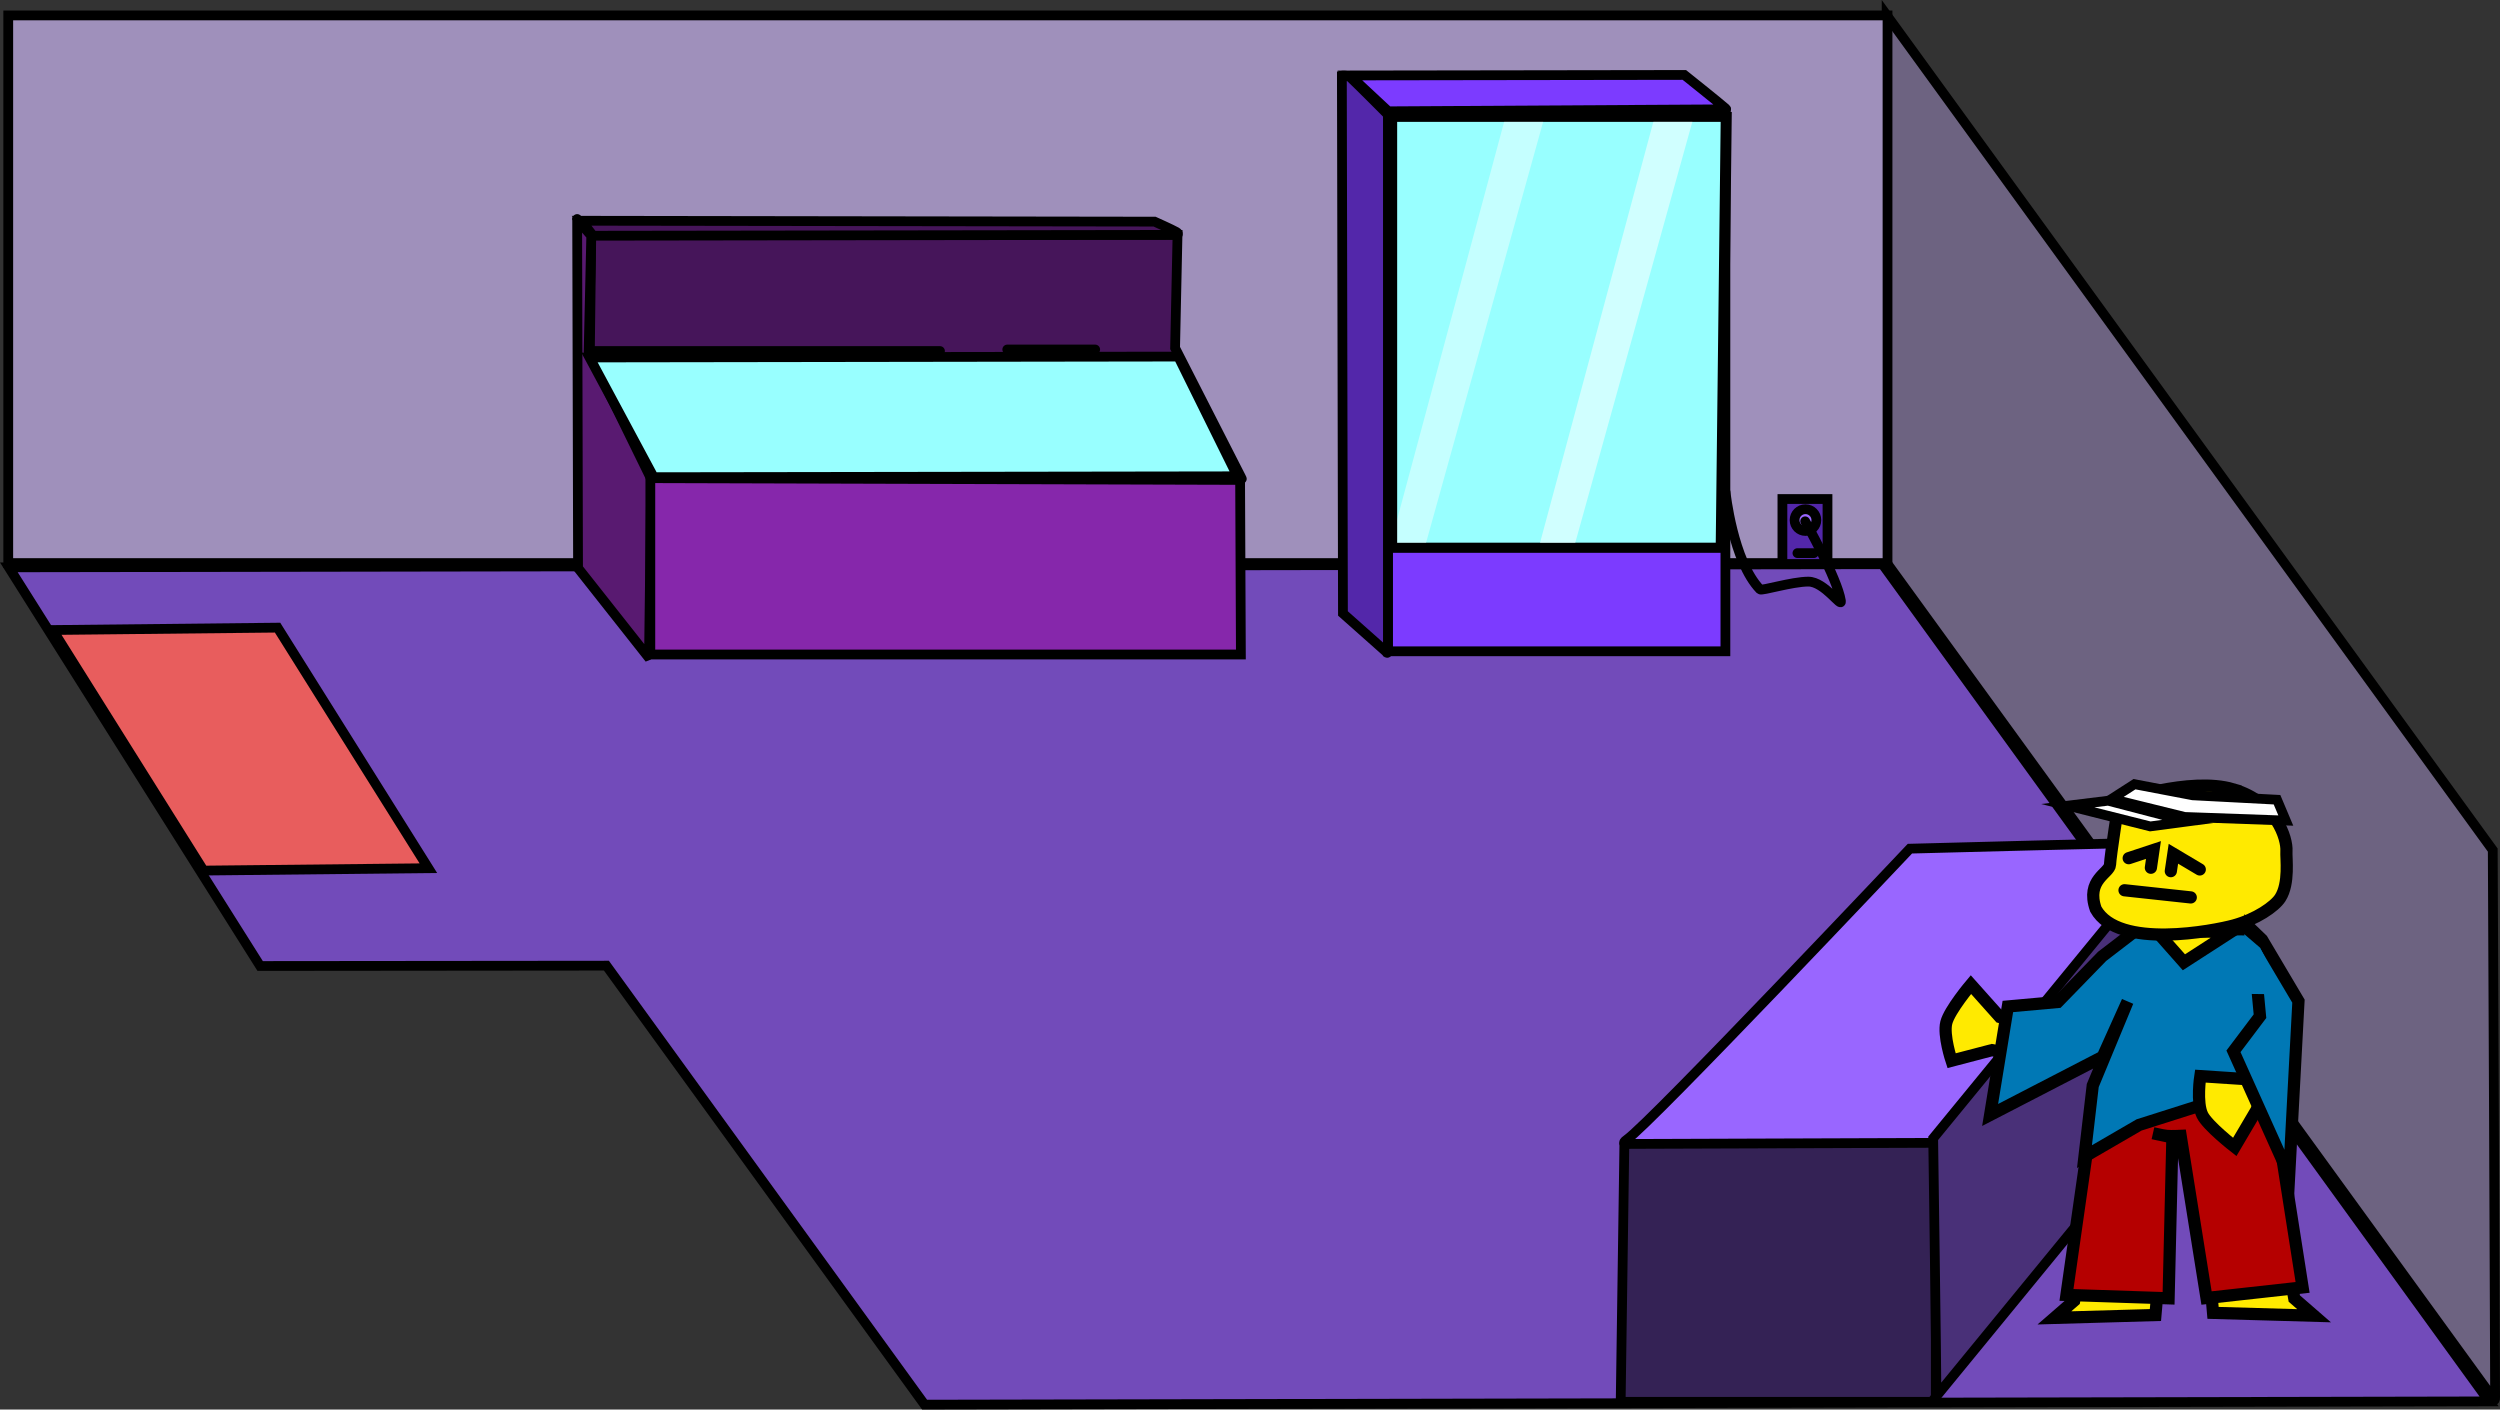 <svg version="1.1" xmlns="http://www.w3.org/2000/svg" xmlns:xlink="http://www.w3.org/1999/xlink" width="511.702" height="288.508" viewBox="0,0,511.702,288.508"><rect x="0" y="0" width="511.702" height="288.508" fill="#333333" stroke="none"/><g transform="translate(-99.939,-43.393)"><g data-paper-data="{&quot;isPaintingLayer&quot;:true}" fill-rule="nonzero" stroke-linejoin="miter" stroke-miterlimit="10" stroke-dasharray="" stroke-dashoffset="0" style="mix-blend-mode: normal"><path d="M289.186,330.899l-65.129,-89.856l-70.87,0.071l-51.437,-81.6l383.49,-0.639l124.174,171.355z" fill="#724bba" stroke="#000000" stroke-width="2" stroke-linecap="butt"/><path d="M486.095,158.566v-112.093l124.063,170.915c0,0 0.482,102.998 0.482,111.991c0,1.258 -0.482,0.102 -0.482,0.102c0,0 -28.889,-39.799 -46.316,-63.807c-22.578,-31.105 -77.748,-107.109 -77.748,-107.109z" fill="#6d6381" stroke="#000000" stroke-width="2" stroke-linecap="butt"/><path d="M101.628,158.643v-112.093h384.651v112.093z" fill="#9f90bb" stroke="#000000" stroke-width="2" stroke-linecap="butt"/><path d="M374.815,168.955l-0.219,-110.067c0,0 1.182,-0.178 1.837,0.436c1.549,1.45 7.593,7.533 7.593,7.533c0,0 0.037,101.396 0.007,109.607c-0.004,1.055 -0.409,0.31 -0.409,0.31z" data-paper-data="{&quot;index&quot;:null}" fill="#5327aa" stroke="#000000" stroke-width="2" stroke-linecap="butt"/><path d="M376.223,58.837l68.467,-0.105c0,0 7.098,5.657 8.422,6.829c0.547,0.485 -0.475,0.21 -0.475,0.21l-68.539,0.404z" data-paper-data="{&quot;index&quot;:null}" fill="#7c3bff" stroke="#000000" stroke-width="2" stroke-linecap="butt"/><path d="M431.662,330.318l0.75,-52.475c0,0 0.724,-0.563 2.289,-0.563c7.274,0 61.456,-0.563 61.456,-0.563v53.601z" data-paper-data="{&quot;index&quot;:null}" fill="#342255" stroke="#000000" stroke-width="2" stroke-linecap="butt"/><path d="M432.668,277.538c0,0 -0.84,-0.146 0.224,-0.88c4.974,-3.433 57.968,-59.559 57.968,-59.559c0,0 49.171,-1.311 54.713,-1.311c0.842,0 -1.096,1.701 -1.096,1.701l-48,59.822z" data-paper-data="{&quot;index&quot;:null}" fill="#9966ff" stroke="#000000" stroke-width="2" stroke-linecap="butt"/><path d="M495.623,329.977c0,0 0.679,0.646 0.679,-0.429c0,-5.571 -0.679,-53.164 -0.679,-53.164l49.623,-60.556c0,0 0.522,-1.133 0.522,-0.083c0,5.515 -0.522,53.676 -0.522,53.676z" data-paper-data="{&quot;index&quot;:null}" fill="#493078" stroke="#000000" stroke-width="2" stroke-linecap="butt"/><path d="M340.458,114.623c0,0 11.889,23.261 13.489,26.418c0.366,0.722 0.087,0.351 0.087,0.351l-120.649,0.195l-12.7,-26.964l0.276,-23.158h119.993z" fill="#46155a" stroke="#000000" stroke-width="2" stroke-linecap="round"/><path d="M221.321,91.645l-2.346,-3.067l117.286,0.18c0,0 3.583,1.605 4.448,2.104c0.546,0.315 0.243,0.603 0.243,0.603z" fill="#46155a" stroke="#000000" stroke-width="2" stroke-linecap="round"/><path d="M218.073,88.217c0,0 -0.157,-0.093 0.111,0.225c0.518,0.615 2.776,3.203 2.776,3.203l-0.541,23.638l12.811,26.164c0,0 -0.377,31.31 -0.437,35.256c-0.013,0.83 -0.347,0.94 -0.347,0.94l-14.192,-17.971l-0.18,-71.454z" fill="#591a71" stroke="#000000" stroke-width="2" stroke-linecap="round"/><path d="M353.924,177.354h-120.874v-36.088l120.715,0.361z" fill="#8627ab" stroke="#000000" stroke-width="2" stroke-linecap="round"/><path d="M384.053,176.7v-110.319h69.043v110.319z" fill="#7c3bff" stroke="#000000" stroke-width="2" stroke-linecap="butt"/><path d="M443.408,98.043v15.023" fill="none" stroke="#000000" stroke-width="2" stroke-linecap="round"/><path d="M452.108,155.476h-67.449v-88.213h68.479z" fill="#98ffff" stroke="#000000" stroke-width="2" stroke-linecap="round"/><path d="M384.366,155.423l23.81,-88.46h7.994l-24.505,88.113z" fill-opacity="0.435" fill="#ffffff" stroke="none" stroke-width="0" stroke-linecap="butt"/><path d="M414.914,155.383l23.81,-88.46h7.994l-24.505,88.113z" fill-opacity="0.541" fill="#ffffff" stroke="none" stroke-width="0" stroke-linecap="butt"/><path d="M110.737,172.347l46.014,-0.488l30.871,49.238l-46.014,0.488z" fill="#e85d5d" stroke="#000000" stroke-width="2" stroke-linecap="butt"/><path d="M292.336,115.242h-71.831" fill="none" stroke="#000000" stroke-width="2" stroke-linecap="round"/><path d="M306.107,114.929h17.997" fill="none" stroke="#000000" stroke-width="2" stroke-linecap="round"/><path d="M464.766,158.831v-13.298h9.227v13.298z" fill="#5327aa" stroke="#000000" stroke-width="2" stroke-linecap="butt"/><path d="M467.837,156.607h3.362" fill="none" stroke="#000000" stroke-width="2" stroke-linecap="round"/><path d="M467.254,149.847c0,-1.232 0.998,-2.23 2.23,-2.23c1.232,0 2.23,0.999 2.23,2.23c0,1.232 -0.999,2.23 -2.23,2.23c-1.232,0 -2.23,-0.999 -2.23,-2.23z" fill="#9966ff" stroke="#000000" stroke-width="2" stroke-linecap="butt"/><path d="M469.422,150.095c0,0 6.593,11.663 7.315,16.288c0.258,1.649 -3.324,-3.954 -6.67,-3.945c-3.346,0.009 -9.555,1.934 -9.878,1.598c-5.569,-5.792 -7.057,-19.888 -7.057,-19.888" fill="none" stroke="#000000" stroke-width="2" stroke-linecap="round"/><path d="M353.215,140.882l-119.474,0.183l-13.143,-24.505l120.504,-0.183z" fill="#98ffff" stroke="#000000" stroke-width="2" stroke-linecap="round"/><path d="M452.359,155.52h-67.449v-88.213h68.479z" fill="none" stroke="#000000" stroke-width="2" stroke-linecap="round"/><path d="M564.482,280.952l5.057,28.23l4.045,3.516l-20.677,-0.587l-2.585,-29.678z" data-paper-data="{&quot;index&quot;:null}" fill="#ffea00" stroke="#000000" stroke-width="2.5" stroke-linecap="round"/><path d="M543.698,282.875l-2.585,29.678l-20.677,0.587l4.045,-3.516l5.057,-28.23z" data-paper-data="{&quot;index&quot;:null}" fill="#ffea00" stroke="#000000" stroke-width="2.5" stroke-linecap="round"/><path d="M565.156,268.129l6.08,38.77l-19.665,2.172l-5.294,-33.186c0,0 -1.89,0.092 -2.778,0.007c-0.987,-0.094 -2.876,-0.548 -2.876,-0.548l3.968,0.851l-0.784,32.936l-20.903,-0.692l5.842,-40.93z" data-paper-data="{&quot;index&quot;:null}" fill="#b50000" stroke="#000000" stroke-width="2.5" stroke-linecap="round"/><g><path d="M516.529,260.008l-8.874,-1.672l-8.273,2.162c0,0 -1.729,-5.203 -1.069,-7.796c0.662,-2.599 5.034,-7.779 5.034,-7.779l5.922,6.634l9.471,2.403z" data-paper-data="{&quot;index&quot;:null}" fill="#ffea00" stroke="#000000" stroke-width="2.5" stroke-linecap="round"/><g data-paper-data="{&quot;index&quot;:null}" stroke="#000000" stroke-width="2.5" stroke-linecap="round"><path d="M560.229,233.618l2.64,8.288l3.075,29.011l-10.879,-2.768l-17.3,5.496l-11.174,6.488l1.695,-14.556l7.129,-17.201l-5.087,11.311l-23.049,11.92l3.63,-22.208l10.215,-0.922l9.072,-9.332l7.416,-5.692z" fill="#0078b5"/><path d="M556.591,234.124l-9.649,6.231l-5.641,-6.376z" fill="#ffea00"/></g><path d="M557.015,204.948c8.885,2.638 11.078,10.107 10.912,12.642c-0.096,1.461 0.657,6.587 -1.268,9.593c-1.143,1.785 -4.959,4.387 -9.518,5.631c-3.986,1.087 -23.586,4.993 -28.233,-3.325c-2.125,-6.047 2.852,-7.379 2.912,-9.128c0.06,-1.75 1.816,-12.953 1.816,-12.953c0,0 14.495,-5.099 23.38,-2.461z" data-paper-data="{&quot;index&quot;:null}" fill="#ffea00" stroke="#000000" stroke-width="2.5" stroke-linecap="round"/><path d="M561.83,270.549l-4.483,7.603c0,0 -5.551,-4.31 -6.635,-6.539c-1.243,-2.557 -0.41,-7.956 -0.41,-7.956l8.572,0.562c0,0 1.718,-3.207 6.487,-6.084c3.994,-2.41 -3.531,12.414 -3.531,12.414z" data-paper-data="{&quot;index&quot;:null}" fill="#ffea00" stroke="#000000" stroke-width="2.5" stroke-linecap="round"/><path d="M568.487,283.931l-11.4,-25.354l5.426,-7.193l-1.659,-17.656l2.072,1.991l7.465,12.59z" fill="#0078b5" stroke="#000000" stroke-width="2.5" stroke-linecap="butt"/><path d="M548.748,206.177l17.252,0.903l1.798,4.265l-20.703,-0.738l-14.962,-3.691l4.69,-3.015z" fill="#ffffff" stroke="#000000" stroke-width="2" stroke-linecap="round"/><path d="M547.704,211.528l-7.655,1.015l-16.875,-4.245l8.264,-1.015z" fill="#ffffff" stroke="#000000" stroke-width="2" stroke-linecap="round"/><path d="M559.02,246.815l0.286,-12.212l3.229,2.767l4.827,9.545z" fill="#0078b5" stroke="none" stroke-width="0" stroke-linecap="butt"/><path d="M535.643,219.048l5.068,-1.675l-0.527,3.63" fill="none" stroke="#000000" stroke-width="2.5" stroke-linecap="round"/><path d="M544.264,221.701l0.527,-3.56l5.397,3.211" fill="none" stroke="#000000" stroke-width="2.5" stroke-linecap="round"/><path d="M548.345,227.077l-13.558,-1.466" fill="none" stroke="#000000" stroke-width="2.5" stroke-linecap="round"/></g></g></g></svg>